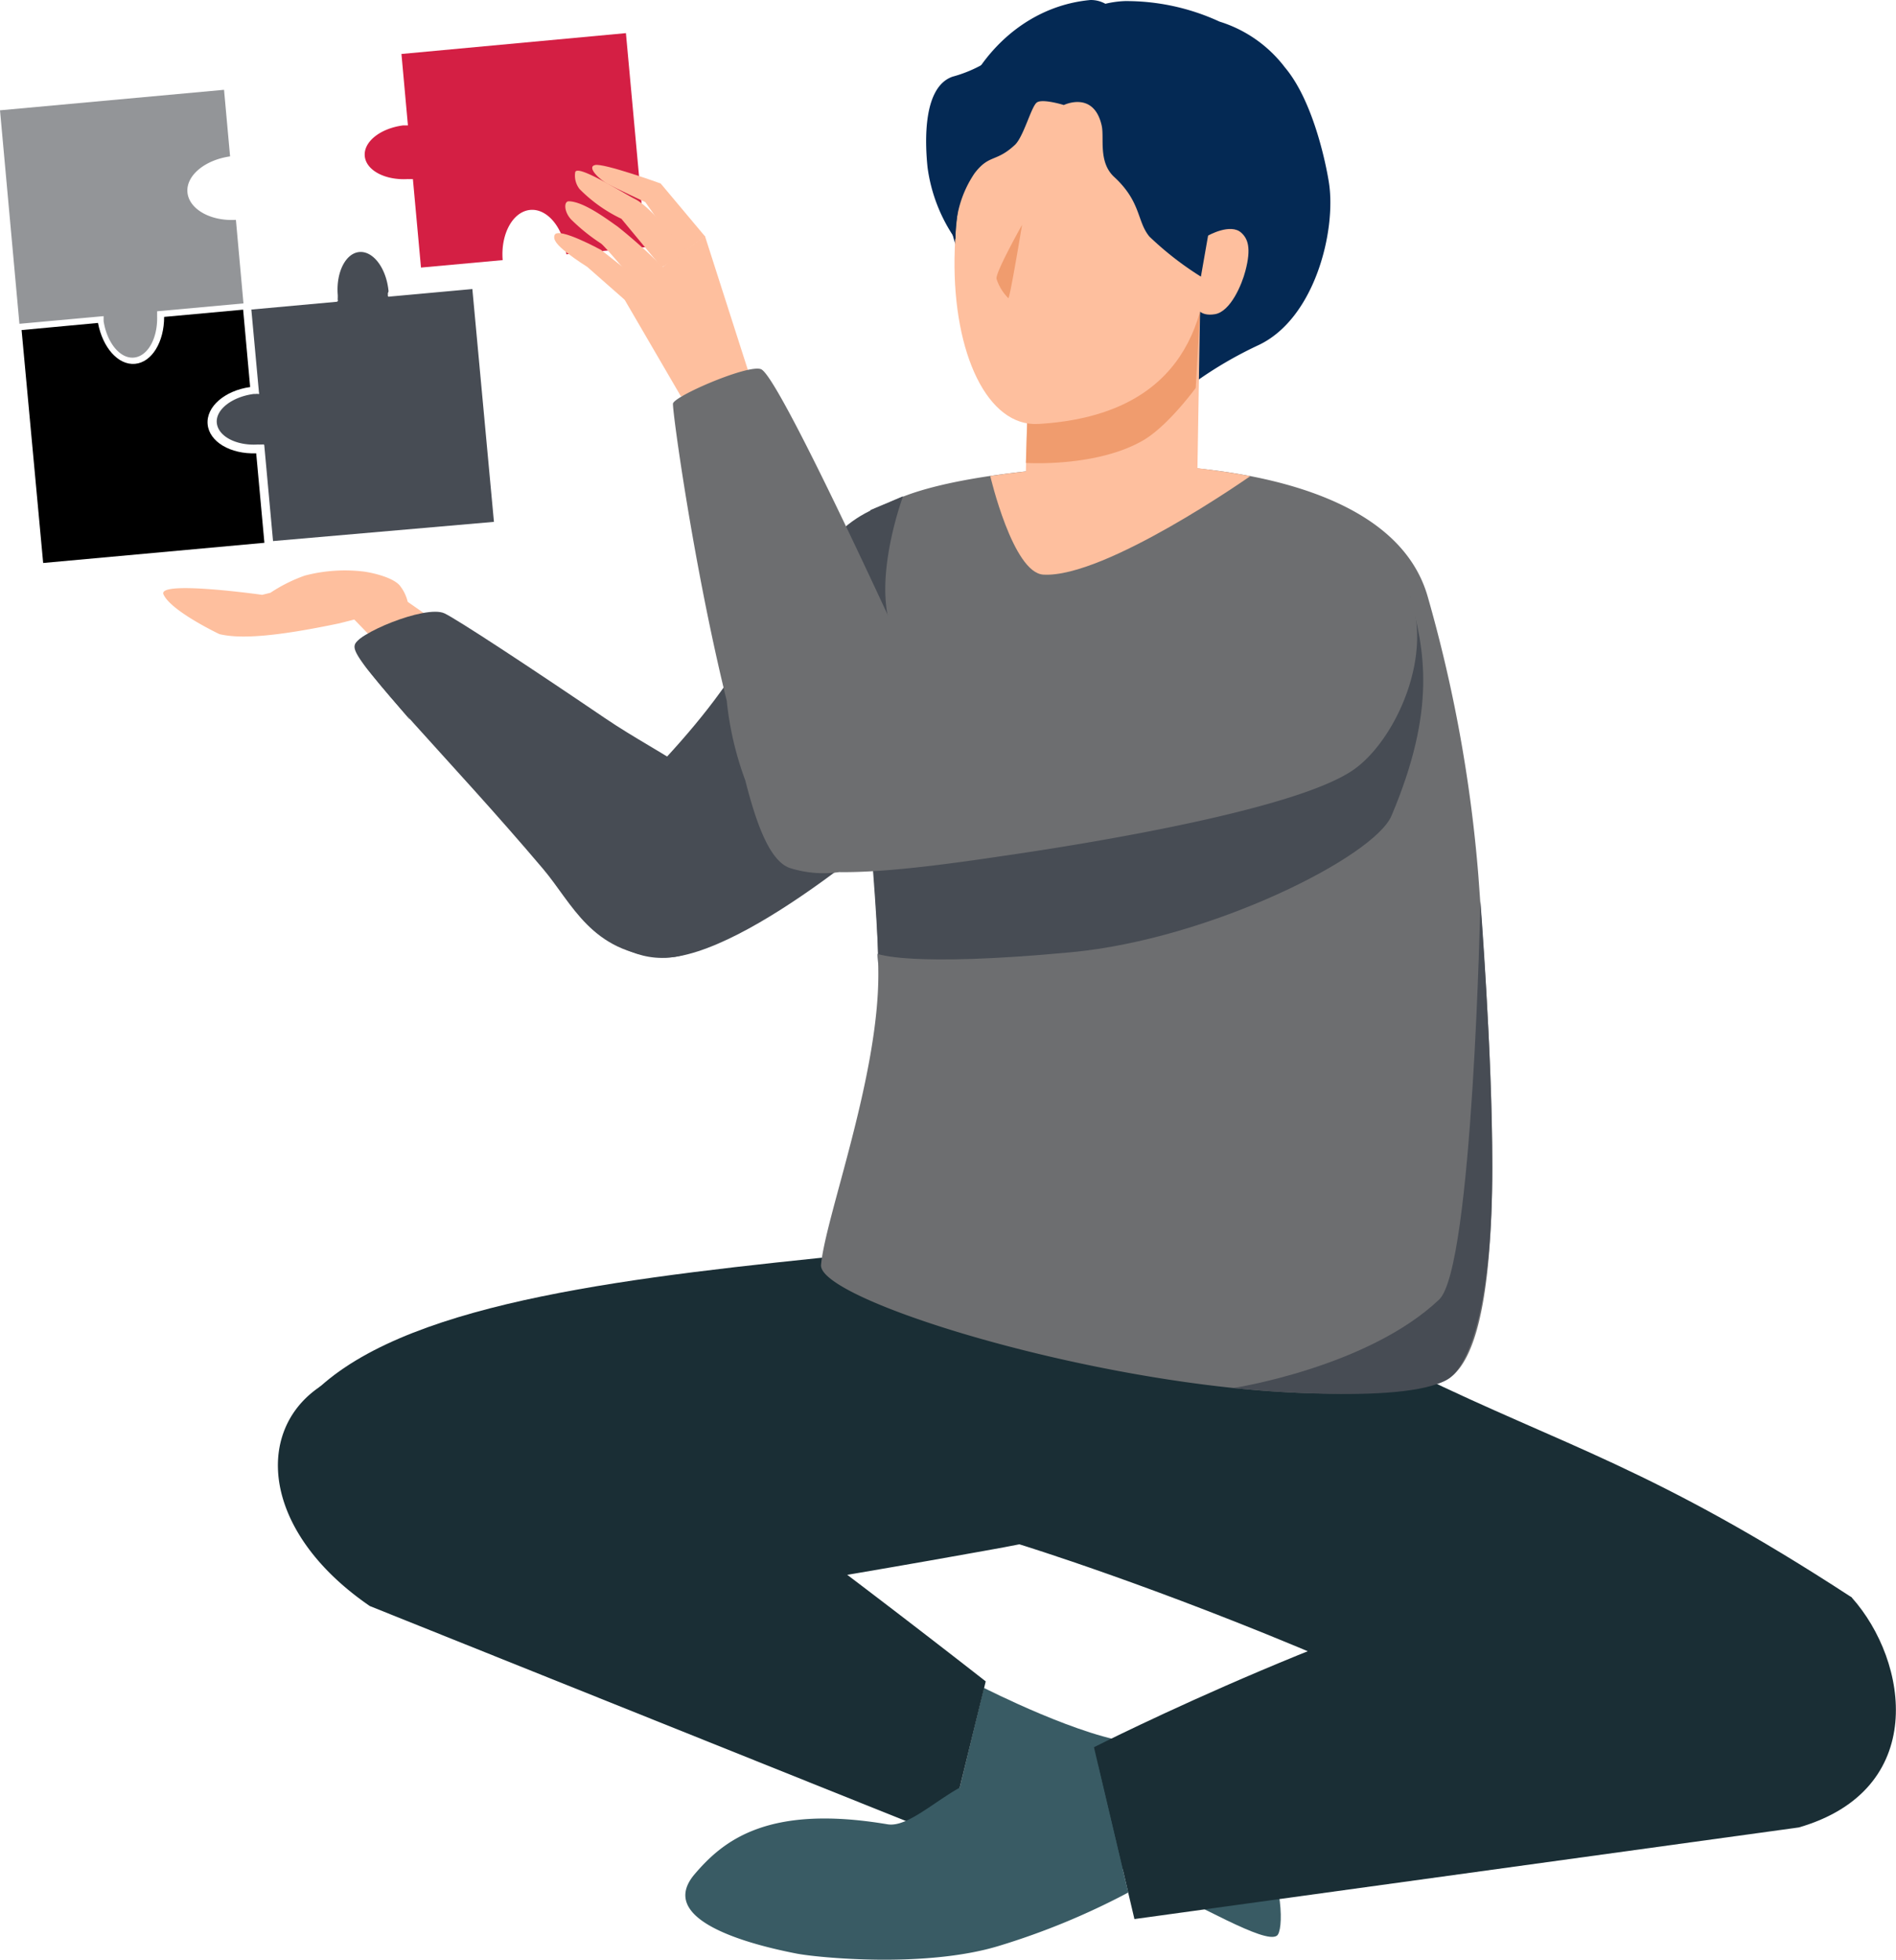 <svg xmlns="http://www.w3.org/2000/svg" viewBox="0 0 175.69 181.57"><defs><style>.cls-1{fill:#395b64;}.cls-2{fill:#d41f44;}.cls-3{fill:#febf9e;}.cls-4{fill:#474c54;}.cls-5{fill:#1a2e35;}.cls-6{fill:#939598;}.cls-7{fill:#042954;}.cls-8{fill:#6d6e70;}.cls-9{fill:#f09c6e;}</style></defs><g id="Layer_2" data-name="Layer 2"><g id="Layer_1-2" data-name="Layer 1"><path class="cls-1" d="M88.76,166.31s9.56,4.26,16.55,7.48c6,2.78,11.85,6.31,13,5.56.65-.41.63-5.09-1.57-8.88-1.7-2.92-6.11-8.64-11.44-9-4.82-.34-14.13-5.09-14.13-5.09Z"/><path class="cls-2" d="M33.8,14.46c.12,1.32,1.88,2.26,4,2.13a.91.91,0,0,0,.23,0,.85.85,0,0,0,.23,0l.75,8.2,7.57-.69c-.2-2.42.94-4.5,2.55-4.65s3.1,1.69,3.35,4.11l7.34-.66L58,3.07,37.2,5l.6,6.62h-.23l-.23,0C35.24,11.9,33.68,13.13,33.8,14.46Z"/><path class="cls-3" d="M24.29,55.11l.77-.19a14.45,14.45,0,0,1,3.18-1.59,14.65,14.65,0,0,1,5.35-.39c.72.08,2.73.5,3.43,1.28a3.82,3.82,0,0,1,.76,1.54l1.59,1.11a17,17,0,0,0-5.23,1.88L32.83,57.4l-1.38.35c-5.77,1.21-9.13,1.48-11.12,1,0,0-4.49-2.13-5.18-3.68C14.56,53.74,24.29,55.11,24.29,55.11Z"/><path class="cls-4" d="M66.78,64.08c9.31-12.9,10.09-15.55,15.69-17.52,4.12-1.45,2.7,27.88,2.7,27.88S69.34,88.82,61.29,88.75C54.9,88.69,51,80.38,51,80.38S60.82,72.34,66.78,64.08Z"/><path class="cls-4" d="M68.86,77.35c-1.22-4.82-7.32-7.09-12.81-10.82-6.94-4.71-13.75-9.19-14.88-9.71-1.77-.8-8.39,2-8.29,3,.19,2.12,8.63,10.27,17.44,20.68,2.74,3.24,4.45,7.76,11,8.2C66,89.06,70.29,83,68.86,77.35Z"/><path class="cls-5" d="M105.12,177.8l61.57-8.49c12-3.48,10.2-15.37,4.9-21.3-5.62-2.75-16-5-24.75-3.26-19.59,4-45.47,17.13-45.47,17.13Z"/><path class="cls-5" d="M34.27,148.8l53.52,21.46,3.55-14.48S63.43,133.9,57.17,130.9a41,41,0,0,0-13.12-3.53C25.28,122.32,19.12,138.41,34.27,148.8Z"/><polygon class="cls-3" points="63.1 36.73 69.44 34.71 65.32 21.86 57.7 27.46 63.1 36.73"/><path class="cls-3" d="M63.17,23.51,59.8,18.73s-2.75-1.29-3.48-1.68-2-1.57-1.18-1.76S61.22,17,61.22,17l4.1,4.89Z"/><path class="cls-3" d="M63.66,23.46s-3.16-4.17-4.78-5c-1.22-.61-5.4-3.29-5.58-2.5a2,2,0,0,0,.41,1.56,13.72,13.72,0,0,0,3.87,2.75l3.73,4.5Z"/><path class="cls-3" d="M61.79,25.13A48.06,48.06,0,0,0,57.24,21c-1.09-.77-3.19-2.33-4.53-2.35-.49,0-.44,1,.22,1.69a17.26,17.26,0,0,0,2.76,2.22c.49.37,3.58,4.1,3.58,4.1Z"/><path class="cls-3" d="M60,26.55l-4.3-3.39S51.76,21,51.4,21.76c-.21.46.3,1,1.14,1.66s1.88,1.31,1.88,1.31l3.47,3.05Z"/><path class="cls-6" d="M0,10.22,1.8,30l7.8-.71v.08c0,.05,0,.1,0,.15l0,.23c.31,2,1.52,3.5,2.81,3.38s2.21-1.8,2.15-3.83c0-.07,0-.15,0-.23s0-.1,0-.15a.25.25,0,0,1,0-.08l8-.73-.7-7.74c-2.36.14-4.35-1-4.49-2.55s1.61-3,3.95-3.33l-.56-6.17Z"/><path d="M24.5,50.29,23.74,42c-2.39.09-4.35-1.07-4.5-2.69s1.58-3.12,3.94-3.45l-.65-7.17-7.32.67c0,2.31-1.13,4.21-2.7,4.35s-3-1.52-3.43-3.79L2,30.58,4,52.16Z"/><path class="cls-4" d="M45.77,48.35l-2-21.57-7.68.7a.12.12,0,0,1-.1,0,.12.12,0,0,1-.05-.09,1.85,1.85,0,0,0,0-.23A.76.76,0,0,0,36,27a.13.13,0,0,0,0-.06c-.21-2.1-1.42-3.7-2.7-3.59s-2.18,1.91-2,4v.08c0,.05,0,.1,0,.14a1.43,1.43,0,0,0,0,.23.12.12,0,0,1,0,.1.21.21,0,0,1-.1.06l-7.91.72L24,36.4a.11.11,0,0,1,0,.1.13.13,0,0,1-.09,0h0a.67.67,0,0,0-.2,0h0l-.19,0c-2,.26-3.55,1.44-3.43,2.68s1.8,2.14,3.84,2a.79.79,0,0,0,.22,0h0l.2,0h0a.14.14,0,0,1,.09,0,.11.11,0,0,1,.05.09l.81,8.86Z"/><path class="cls-5" d="M29.65,128.48c8.87-8,29.2-10.2,50-12.31.32.33.65.65,1,1l2.26-9.44,47,8.72s.76,10.9,1.33,10.86C145,134,153.2,136,171.59,148l-6.69,20.13s-27.32-8.14-41.56-14.23c-16.23-6.94-28.88-10.82-28.88-10.82l-1.45.28s-42.53,7.8-49.86,7.21C33.49,149.8,19.29,137.78,29.65,128.48Z"/><path class="cls-7" d="M101.05,0a2.78,2.78,0,0,1,1.38.35A9.24,9.24,0,0,1,104.24.1,20.61,20.61,0,0,1,113,2a12.11,12.11,0,0,1,6.06,4.24c2.79,3.3,3.93,9.64,4.09,10.73.67,4.41-1.3,12.53-6.52,15a37,37,0,0,0-5.84,3.4c0-.92.12-2.19.19-3.27a18,18,0,0,1-6.85,2.18C95.93,35,88.56,27.94,87.7,18.48S92.82.75,101.05,0Z"/><path class="cls-8" d="M76.08,117.19c-.36,4,38.72,15.18,57,11,7-1.16,5.39-26.81,3.91-47.07a132.32,132.32,0,0,0-4.71-25.9C128.43,42,103.2,43.09,103.2,43.09S85,43.58,80.83,47.68s.45,26.46.56,42.43C81.45,99.75,76.47,112.8,76.08,117.19Z"/><path class="cls-3" d="M95.06,43.67c-1.24.14-2.11.25-3.3.43,0,0,2.1,9,4.93,9.14,5.71.33,19.17-9.13,19.17-9.13-2-.37-2.82-.46-4.9-.74l.24-14.49-16,8.64Z"/><path class="cls-1" d="M73.82,181c1.92.37,11.9,1.37,18.73-.71a67,67,0,0,0,12-4.95l-2.78-11.67s-4,3.31-8.35,1.26c-3.72-1.74-8.32,4.57-11.18,4.09-11.16-1.88-15.25,1.55-17.88,4.63C61,177.61,68.27,179.92,73.82,181Z"/><path class="cls-4" d="M128.94,75.58C127.32,79.39,112.16,87,99.31,88.22c-15.09,1.42-18,.15-18,.15s.22,3.23,0-1.38-.9-12.24-.9-12.24C91.59,77,130.63,55.17,130.63,55.17,132,60.14,133.15,65.65,128.94,75.58Z"/><path class="cls-4" d="M34,58.8a25.47,25.47,0,0,0,1.9,4.54C36.78,64.58,38,66.7,38,66.7s-3.45-4-4.14-4.93-1.18-1.68-.95-2.07A2.65,2.65,0,0,1,34,58.8Z"/><path class="cls-4" d="M137.18,83.5s-.69,33.92-3.82,36.9c-6.64,6.29-19.08,8.2-19.08,8.2s15.68,1.68,19.86-.81c2.11-1.25,4.16-7.29,4.14-19.65C138.26,97.15,137.18,83.5,137.18,83.5Z"/><path class="cls-9" d="M111.2,28.88l-.4,7.06s-2.56,3.52-4.87,4.86c-4.34,2.52-10.87,2.09-10.87,2.09l.19-5.58a20.09,20.09,0,0,0,6.47-1.39C104.82,34.62,111.2,28.88,111.2,28.88Z"/><path class="cls-3" d="M110.88,28.44s.25.91,1.7.67,2.5-2.76,2.82-4c.57-2.15.22-3-.37-3.54-1-.93-3.09.26-3.09.26Z"/><path class="cls-3" d="M88.45,23.93c-.12,8.86,3.07,15.63,7.77,15.35,12.7-.75,15.92-8.68,15.73-17.18-.18-7.71-3.32-15.29-11-15.19C92.41,7,88.6,13.22,88.45,23.93Z"/><path class="cls-9" d="M94.71,20.83s-2.48,4.41-2.37,5a4.46,4.46,0,0,0,1.1,1.8C93.59,27.59,94.71,20.83,94.71,20.83Z"/><path class="cls-7" d="M88.28,7.1a12.24,12.24,0,0,0,5.24-2.95,7.72,7.72,0,0,1,5.25-1.59A8.07,8.07,0,0,1,102,4.23a6.43,6.43,0,0,0,2.58,1.49c3.4.5,5.33,3.69,7.27,7.25s.09,8.89.09,8.89l-.66,3.77a29.4,29.4,0,0,1-4.77-3.71c-1.17-1.41-.75-3.2-3.26-5.52-1.5-1.38-.91-3.59-1.16-4.75-.73-3.28-3.51-1.92-3.51-1.92s-2-.62-2.51-.23-1.2,3.1-2,3.9c-1.78,1.67-2.39.86-3.76,2.65a10.24,10.24,0,0,0-1.76,6.13,15.13,15.13,0,0,1-2.6-6.67C85.71,13.2,85.49,8.05,88.28,7.1Z"/><path class="cls-4" d="M79,69.4c-.16-2-1.09-9.88-.15-17a28.76,28.76,0,0,1,1.83-5.15l3-1.27S81.32,52.3,82.25,57A30.27,30.27,0,0,0,87.5,69.2a24.85,24.85,0,0,0,3.64,3.54s-7.18,3.18-10.73,2C80.41,74.75,79.38,74.31,79,69.4Z"/><path class="cls-8" d="M67.36,65c-3.09-12.5-5.06-26.91-5-27.6s7.11-3.73,8.19-3.18C72.05,35,80.25,52.58,84.12,61c15.72-5.58,33.23-14.6,41.65-10.78,9.65,4.38,4.84,17.52-.38,21.12S101.93,78,93.1,79.28c-3.87.57-10.7,1.59-15.33,1.52a10.34,10.34,0,0,1-4.45-.34c-2-.54-3.27-4.28-4.26-8.16A29.84,29.84,0,0,1,67.35,65Z"/></g></g></svg>